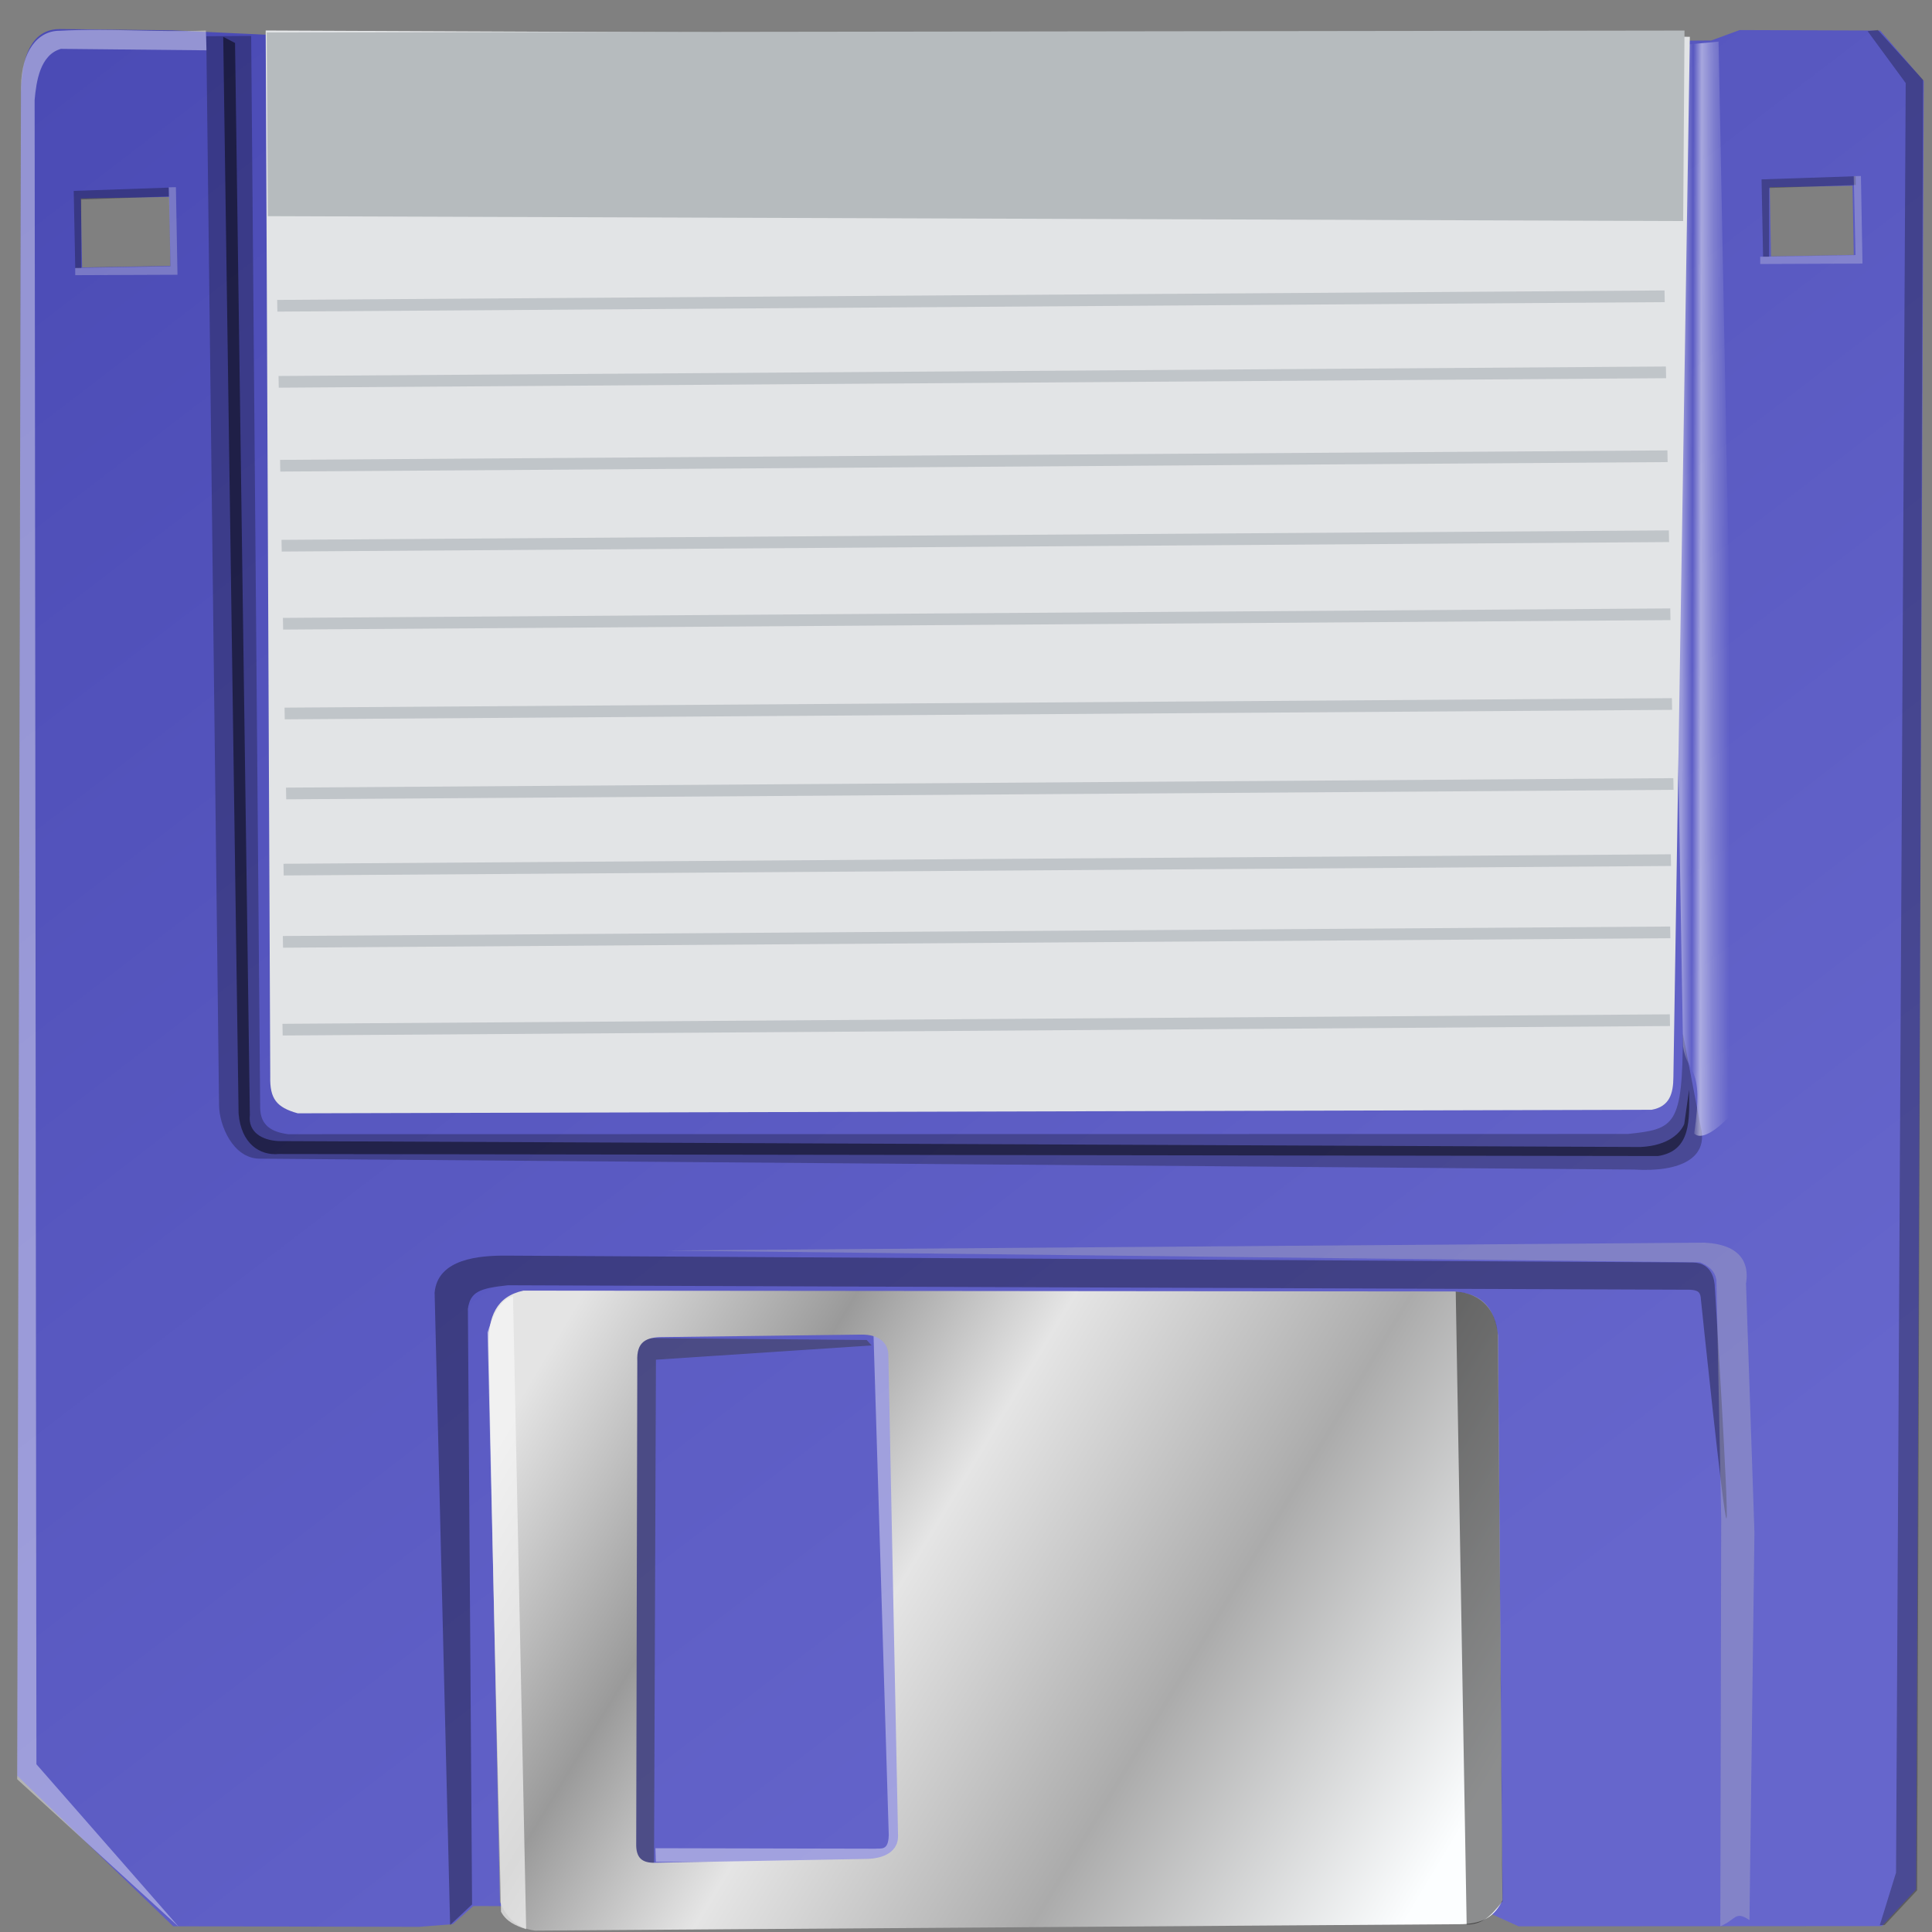 <?xml version="1.0" encoding="UTF-8" standalone="no"?>
<!-- Created with Inkscape (http://www.inkscape.org/) -->

<svg
   width="256mm"
   height="256mm"
   viewBox="0 0 256 256"
   version="1.1"
   id="svg1"
   inkscape:version="1.3.2 (091e20ef0f, 2023-11-25)"
   sodipodi:docname="media-floppy.svg"
   xmlns:inkscape="http://www.inkscape.org/namespaces/inkscape"
   xmlns:sodipodi="http://sodipodi.sourceforge.net/DTD/sodipodi-0.dtd"
   xmlns:xlink="http://www.w3.org/1999/xlink"
   xmlns="http://www.w3.org/2000/svg"
   xmlns:svg="http://www.w3.org/2000/svg"
   xmlns:rdf="http://www.w3.org/1999/02/22-rdf-syntax-ns#"
   xmlns:cc="http://creativecommons.org/ns#"
   xmlns:dc="http://purl.org/dc/elements/1.1/">
  <rect x="0" y="0" width="256" height="256" fill="#808080" stroke="none"/>
  <defs
     id="defs1">
    <linearGradient
       inkscape:collect="always"
       xlink:href="#linearGradient230"
       id="linearGradient231"
       x1="-0.759"
       y1="-23.404"
       x2="60.703"
       y2="60.023"
       gradientUnits="userSpaceOnUse" />
    <linearGradient
       id="linearGradient230"
       inkscape:collect="always">
      <stop
         style="stop-color:#4b4bb5;stop-opacity:1;"
         offset="0"
         id="stop230" />
      <stop
         style="stop-color:#6666cc;stop-opacity:1;"
         offset="1"
         id="stop231" />
    </linearGradient>
    <linearGradient
       inkscape:collect="always"
       xlink:href="#linearGradient214"
       id="linearGradient215"
       x1="52.6"
       y1="-25.633"
       x2="62.001"
       y2="-25.447"
       gradientUnits="userSpaceOnUse" />
    <linearGradient
       id="linearGradient214"
       inkscape:collect="always">
      <stop
         style="stop-color:#ffffff;stop-opacity:0.763;"
         offset="0"
         id="stop214" />
      <stop
         style="stop-color:#ffffff;stop-opacity:0.38;"
         offset="0.745"
         id="stop218" />
      <stop
         style="stop-color:#ffffff;stop-opacity:0;"
         offset="0.802"
         id="stop216" />
      <stop
         style="stop-color:#ffffff;stop-opacity:0.47;"
         offset="0.847"
         id="stop217" />
      <stop
         style="stop-color:#ffffff;stop-opacity:0.235;"
         offset="0.91"
         id="stop219" />
      <stop
         style="stop-color:#ffffff;stop-opacity:0;"
         offset="1"
         id="stop215" />
    </linearGradient>
    <linearGradient
       inkscape:collect="always"
       xlink:href="#linearGradient235"
       id="linearGradient236"
       x1="2.089"
       y1="12.351"
       x2="45.513"
       y2="39.573"
       gradientUnits="userSpaceOnUse" />
    <linearGradient
       id="linearGradient235"
       inkscape:collect="always">
      <stop
         style="stop-color:#e4e4e4;stop-opacity:1;"
         offset="0"
         id="stop235" />
      <stop
         style="stop-color:#9a9a9a;stop-opacity:1;"
         offset="0.228"
         id="stop1" />
      <stop
         style="stop-color:#e5e5e5;stop-opacity:1;"
         offset="0.41"
         id="stop2" />
      <stop
         style="stop-color:#ababab;stop-opacity:1;"
         offset="0.691"
         id="stop3" />
      <stop
         style="stop-color:#fcfeff;stop-opacity:1;"
         offset="1"
         id="stop236" />
    </linearGradient>
  </defs>
  <sodipodi:namedview
     id="base"
     pagecolor="#ffffff"
     bordercolor="#000000"
     borderopacity="0.3"
     inkscape:pageopacity="0.0"
     inkscape:pageshadow="2"
     inkscape:zoom="0.98994949"
     inkscape:cx="505.07627"
     inkscape:cy="476.792"
     inkscape:document-units="mm"
     inkscape:showpageshadow="2"
     inkscape:pagecheckerboard="0"
     inkscape:deskcolor="#d1d1d1"
     inkscape:current-layer="svg1"
     showguides="true" />
  <g
     id="g211"
     style="display:inline"
     transform="matrix(2.764,-0.05,0.05,2.764,56.522,37.418)"
     inkscape:label="media-floppy">
    <path
       id="rect210"
       style="display:inline;fill:url(#linearGradient231);stroke-width:0;stroke-linecap:round;stroke-linejoin:round;stroke-miterlimit:5"
       d="m -7.202,-11.991 -4.814,-0.312 -5.344,-0.155 c -1.088,-0.02 -1.851,0.835 -1.913,3.046 l -1.634,80.63 7.339,7.345 11.781,0.24 1.62,-0.1 0.999,-0.851 48.116,0.945 1.96,0.934 17.415,0.304 1.67,-1.736 1.933,-86.654 -2.047,-2.455 -6.732,-0.144 -1.368,0.474 -67.494,-0.718 z m -9.294,7.67 h 4.233 v 3.307 h -4.233 z m 80.949,0.926 h 3.968 v 3.314 h -3.968 z"
       sodipodi:nodetypes="cccsccccccccccccccccccccccccc"
       inkscape:label="colorhead" />
    <g
       id="g240">
      <path
         id="rect237"
         style="display:inline;fill:#ffffff;fill-opacity:0.406;stroke-width:0;stroke-linecap:round;stroke-linejoin:round;stroke-miterlimit:5"
         d="m -19.268,-9.711 c 0.052,-1.735 0.853,-2.685 1.898,-2.666 2.35,-0.087 4.674,0.17 7.013,0.115 l 0.011,0.95 -6.977,-0.197 c -1.007,0.273 -1.207,1.547 -1.302,2.43 l -1.357,79.758 6.68,7.915 -7.615,-7.214 z"
         sodipodi:nodetypes="cccccccccc" />
      <path
         id="rect212"
         style="fill:#000000;fill-opacity:0.26;stroke-width:0;stroke-linecap:round;stroke-linejoin:round;stroke-miterlimit:5"
         d="m -13.405,-54.032 2.237,0.025 -0.518,53.389 c -0.011,0.922 0.581,1.241 1.375,1.358 l 66.731,1.196 c 2.353,-0.2 2.737,-0.352 2.836,-4.943 l 0.808,4.681 C 60.412,3.178 59.045,3.901 56.695,3.714 L -11.764,1.934 c -1.332,-0.04 -1.977,-1.706 -1.968,-2.701 z"
         sodipodi:nodetypes="ccccccccccc"
         transform="matrix(0.962,0,0,0.962,2.552,39.99)" />
      <path
         id="rect213"
         style="fill-opacity:0.484;stroke-width:0;stroke-linecap:round;stroke-linejoin:round;stroke-miterlimit:5"
         d="m -12.561,-53.985 0.583,0.316 -0.228,53.424 c -0.112,0.836 0.566,1.264 1.414,1.32 L 57.039,2.597 C 58.482,2.556 59.076,1.886 59.244,1.486 l 0.273,-1.707 c -0.015,1.506 0.061,3.048 -1.606,3.283 l -68.715,-1.343 c -0.938,0.069 -1.863,-0.542 -1.962,-2.05 z"
         sodipodi:nodetypes="ccccccccccc"
         transform="matrix(0.962,0,0,0.962,2.552,39.99)" />
      <path
         id="rect214"
         style="fill:url(#linearGradient215);stroke-width:0;stroke-linecap:round;stroke-linejoin:round;stroke-miterlimit:5"
         d="m 59.303,-52.206 2.625,-0.194 0.073,53.032 C 60.502,2.312 59.919,2.185 59.727,1.97 c 0.584,-3.427 -0.303,-2.934 -0.473,-4.352 z"
         sodipodi:nodetypes="cccccc"
         transform="matrix(0.962,0,0,0.962,2.552,39.99)" />
      <path
         id="rect238"
         style="fill-opacity:0.277;stroke-width:0;stroke-linecap:round;stroke-linejoin:round;stroke-miterlimit:5"
         d="m 71.213,-50.167 -1.851,-2.62 0.508,-0.049 2.208,2.523 -1.924,90.189 -1.65,1.701 H 68.263 l 0.856,-2.601 z"
         sodipodi:nodetypes="ccccccccc"
         transform="matrix(0.962,0,0,0.962,2.552,39.99)" />
      <path
         id="rect239"
         style="fill-opacity:0.277;stroke-width:0;stroke-linecap:round;stroke-linejoin:round;stroke-miterlimit:5"
         d="m -20.148,-46.446 4.738,-0.077 v 0.437 l -4.373,0.077 -0.061,3.427 -0.298,-0.012 z"
         sodipodi:nodetypes="ccccccc"
         transform="matrix(0.962,0,0,0.962,2.552,39.99)" />
      <path
         id="path239"
         style="fill-opacity:0.277;stroke-width:0;stroke-linecap:round;stroke-linejoin:round;stroke-miterlimit:5"
         d="m 63.945,-45.498 4.691,-0.073 v 0.437 l -4.326,0.073 -0.061,3.427 -0.298,-0.012 z"
         sodipodi:nodetypes="ccccccc"
         transform="matrix(0.962,0,0,0.962,2.552,39.99)" />
      <path
         id="rect240"
         style="fill:#ededed;fill-opacity:0.277;stroke-width:0;stroke-linecap:round;stroke-linejoin:round;stroke-miterlimit:5"
         d="m -15.411,-46.539 h 0.357 v 4.365 l -5.094,-0.072 0.004,-0.36 4.751,0.002 z"
         sodipodi:nodetypes="ccccccc"
         transform="matrix(0.962,0,0,0.962,2.552,39.99)" />
      <path
         id="path240"
         style="fill:#ededed;fill-opacity:0.277;stroke-width:0;stroke-linecap:round;stroke-linejoin:round;stroke-miterlimit:5"
         d="m 68.541,-45.577 h 0.357 v 4.365 l -5.094,-0.072 0.004,-0.36 4.751,0.002 z"
         sodipodi:nodetypes="ccccccc"
         transform="matrix(0.962,0,0,0.962,2.552,39.99)" />
      <path
         id="rect231"
         style="display:inline;fill:#000000;fill-opacity:0.332;stroke-width:0;stroke-linecap:round;stroke-linejoin:round;stroke-miterlimit:5"
         d="M -0.49,48.43 C -0.324,46.781 1.729,46.683 2.959,46.71 l 56.893,1.357 c 0.914,0.045 1.018,0.878 1.016,1.229 0,0 0.48,10.817 0.36,11.066 -0.12,0.249 -1.037,-10.502 -1.037,-10.502 -0.01,-0.342 -0.099,-0.46 -0.516,-0.489 L 3.036,48.132 c -1.364,0.121 -1.816,0.275 -1.945,1.101 l -0.316,28.542 -1.07,0.967 z"
         sodipodi:nodetypes="ccccsccccccc" />
      <path
         id="rect232"
         style="display:inline;fill:#c0c0c0;fill-opacity:0.332;stroke-width:0;stroke-linecap:round;stroke-linejoin:round;stroke-miterlimit:5"
         d="M 8.318,6.874 60.126,7.42 c 2.147,0.135 2.176,1.404 2.05,2.066 l 0.195,12.424 -0.597,19.298 c -0.719,-0.499 -0.647,-0.037 -1.457,0.28 L 60.729,21.178 60.705,9.301 C 60.638,8.8 60.294,8.575 59.907,8.394 Z"
         sodipodi:nodetypes="cccccccccc"
         transform="matrix(0.962,0,0,0.962,2.552,39.99)" />
    </g>
    <g
       id="g229"
       transform="matrix(0.962,0,0,0.962,2.552,39.99)"
       style="display:inline"
       inkscape:label="sticker">
      <path
         id="rect219"
         style="fill:#e2e4e6;fill-opacity:1;stroke-width:0;stroke-linecap:round;stroke-linejoin:round;stroke-miterlimit:5"
         d="m -10.44,-54.264 70.942,1.597 -1.758,51.816 c -0.02,0.786 -0.199,1.459 -1.118,1.604 L -9.819,-0.292 C -10.875,-0.603 -11.201,-1.05 -11.156,-2.139 Z"
         sodipodi:nodetypes="ccccccc" />
      <g
         id="g230">
        <path
           id="rect220"
           style="fill:#b6bbbe;fill-opacity:1;stroke-width:0;stroke-linecap:round;stroke-linejoin:round;stroke-miterlimit:5"
           d="m -10.39,-54.165 70.631,1.183 -0.238,9.488 -70.502,-1.518 z"
           sodipodi:nodetypes="ccccc" />
        <path
           id="rect221"
           style="fill:#bdc2c6;fill-opacity:0.912;stroke-width:0;stroke-linecap:round;stroke-linejoin:round;stroke-miterlimit:5"
           d="m -10.111,-40.831 69.122,0.778 v 0.583 l -69.122,-0.778 z"
           sodipodi:nodetypes="ccccc" />
        <path
           id="path221"
           style="fill:#bdc2c6;fill-opacity:0.912;stroke-width:0;stroke-linecap:round;stroke-linejoin:round;stroke-miterlimit:5"
           d="m -10.111,-37.04 69.122,0.778 v 0.583 l -69.122,-0.778 z"
           sodipodi:nodetypes="ccccc" />
        <path
           id="path222"
           style="fill:#bdc2c6;fill-opacity:0.912;stroke-width:0;stroke-linecap:round;stroke-linejoin:round;stroke-miterlimit:5"
           d="m -10.111,-32.86 69.122,0.778 v 0.583 l -69.122,-0.778 z"
           sodipodi:nodetypes="ccccc" />
        <path
           id="path223"
           style="fill:#bdc2c6;fill-opacity:0.912;stroke-width:0;stroke-linecap:round;stroke-linejoin:round;stroke-miterlimit:5"
           d="m -10.111,-28.874 69.122,0.778 v 0.583 l -69.122,-0.778 z"
           sodipodi:nodetypes="ccccc" />
        <path
           id="path224"
           style="fill:#bdc2c6;fill-opacity:0.912;stroke-width:0;stroke-linecap:round;stroke-linejoin:round;stroke-miterlimit:5"
           d="m -10.111,-24.985 69.122,0.778 v 0.583 l -69.122,-0.778 z"
           sodipodi:nodetypes="ccccc" />
        <path
           id="path225"
           style="fill:#bdc2c6;fill-opacity:0.912;stroke-width:0;stroke-linecap:round;stroke-linejoin:round;stroke-miterlimit:5"
           d="m -10.111,-20.513 69.122,0.778 v 0.583 l -69.122,-0.778 z"
           sodipodi:nodetypes="ccccc" />
        <path
           id="path226"
           style="fill:#bdc2c6;fill-opacity:0.912;stroke-width:0;stroke-linecap:round;stroke-linejoin:round;stroke-miterlimit:5"
           d="m -10.111,-16.527 69.122,0.778 v 0.583 l -69.122,-0.778 z"
           sodipodi:nodetypes="ccccc" />
        <path
           id="path227"
           style="fill:#bdc2c6;fill-opacity:0.912;stroke-width:0;stroke-linecap:round;stroke-linejoin:round;stroke-miterlimit:5"
           d="m -10.305,-12.736 69.122,0.778 v 0.583 l -69.122,-0.778 z"
           sodipodi:nodetypes="ccccc" />
        <path
           id="path228"
           style="fill:#bdc2c6;fill-opacity:0.912;stroke-width:0;stroke-linecap:round;stroke-linejoin:round;stroke-miterlimit:5"
           d="m -10.402,-9.138 69.122,0.778 v 0.583 l -69.122,-0.778 z"
           sodipodi:nodetypes="ccccc" />
        <path
           id="path229"
           style="fill:#bdc2c6;fill-opacity:0.912;stroke-width:0;stroke-linecap:round;stroke-linejoin:round;stroke-miterlimit:5"
           d="m -10.5,-4.764 69.122,0.778 v 0.583 l -69.122,-0.778 z"
           sodipodi:nodetypes="ccccc" />
      </g>
    </g>
    <g
       id="g236"
       transform="matrix(0.962,0,0,0.962,2.552,39.99)"
       style="display:inline">
      <path
         id="rect236"
         style="fill:#343434;fill-opacity:0.437;stroke-width:0;stroke-linecap:round;stroke-linejoin:round;stroke-miterlimit:5"
         d="m 6.84,11.205 11.48,0.309 0.241,0.275 -10.758,0.516 -0.55,25.126 -0.997,-0.206 z"
         sodipodi:nodetypes="ccccccc" />
      <path
         id="path236"
         style="fill:#ffffff;fill-opacity:0.406;stroke-width:0;stroke-linecap:round;stroke-linejoin:round;stroke-miterlimit:5"
         d="m 18.664,11.205 h 0.962 l -0.034,26.397 -12.245,-0.282 -0.009,-0.679 10.956,0.222 c 0.292,-0.025 0.647,0.137 0.679,-0.671 z"
         sodipodi:nodetypes="cccccccc" />
      <path
         id="rect233"
         style="fill:url(#linearGradient236);fill-opacity:1;stroke-width:0;stroke-linecap:round;stroke-linejoin:round;stroke-miterlimit:5"
         d="m 1.266,8.745 c -1.36,0.263 -1.784,1.285 -1.789,2.687 l 0.068,27.746 c 0.289,0.699 0.704,1.304 1.719,1.459 l 46.201,0.516 c 1.053,-0.013 1.621,-0.378 2.02,-1.146 L 49.775,11.836 C 49.603,10.179 48.718,9.736 47.637,9.625 Z M 18.035,11.24 c 0.984,0 1.389,0.511 1.351,1.133 l 0.049,23.873 c 0,0.731 -0.644,1.115 -1.574,1.119 H 7.391 C 6.742,37.386 6.382,37.182 6.382,36.491 L 6.873,12.373 c -0.03,-0.977 0.455,-1.207 1.306,-1.187 z"
         sodipodi:nodetypes="cccccccccccccccccc" />
      <path
         id="rect234"
         style="fill:#f8f8f8;fill-opacity:0.673;stroke-width:0;stroke-linecap:round;stroke-linejoin:round;stroke-miterlimit:5"
         d="M -0.558,10.794 C -0.179,9.634 0.233,9.126 0.74,9.021 L 0.825,40.559 C 0.308,40.382 -0.168,40.158 -0.412,39.665 Z"
         sodipodi:nodetypes="ccccc" />
      <path
         id="rect235"
         style="fill:#000000;fill-opacity:0.442;stroke-width:0;stroke-linecap:round;stroke-linejoin:round;stroke-miterlimit:5"
         d="m 47.708,9.633 c 1.284,0.115 1.978,0.949 2.062,2.183 l -0.275,28.228 c -0.642,0.794 -1.051,1.129 -1.813,1.134 z"
         sodipodi:nodetypes="ccccc" />
    </g>
  </g>
</svg>
